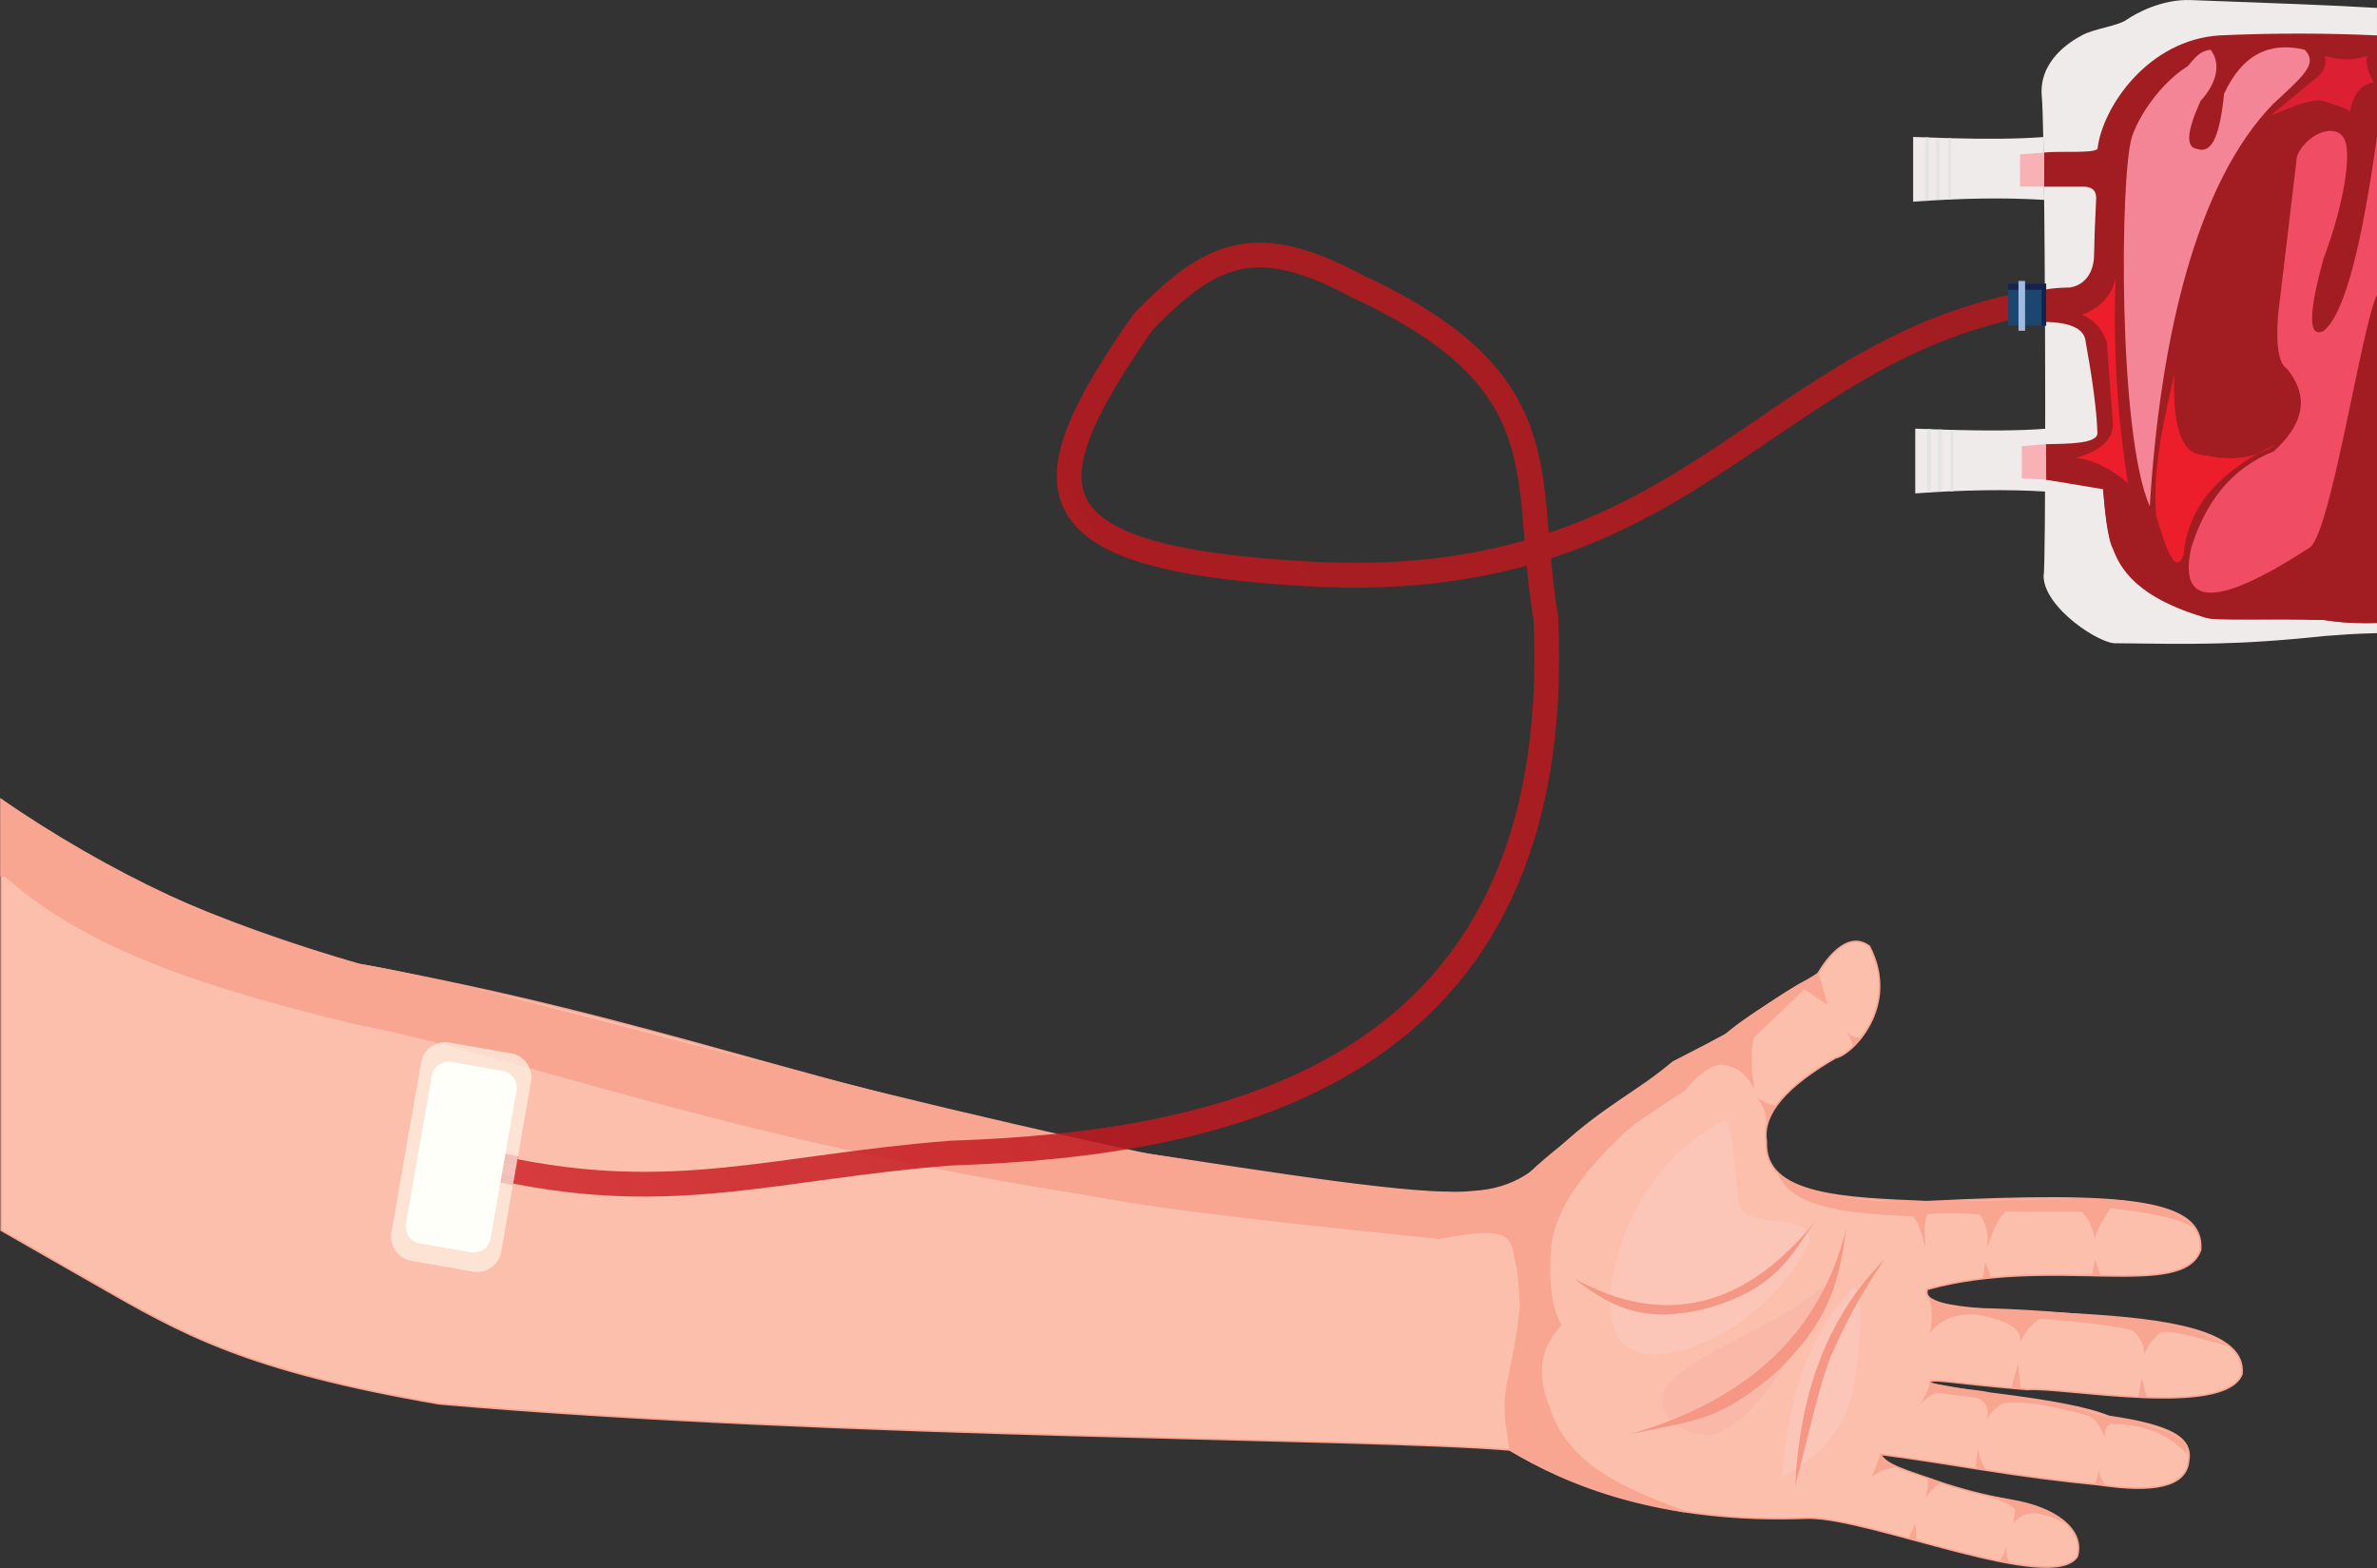 <svg width="1440" height="950" viewBox="0 0 1440 950" fill="none" xmlns="http://www.w3.org/2000/svg">
<rect x="0" y="0" width="1440" height="950" fill="#333333" stroke="none"/>
<g clip-path="url(#clip0_683_898)">
<path d="M0.726 484.465C56.259 527.071 130.932 559.001 217.561 584.257C406.812 619.16 482.457 656.805 689.309 698.323C770.773 710.567 860.218 725.262 891.359 721.969C919.234 720.518 931.713 707.811 946.515 693.841C972.242 670.253 993.501 660.461 1013.6 643.459C1011.94 644.083 1030.85 634.639 1045.67 626.645C1059.97 613.836 1102.54 589.015 1099.31 593.57C1105.18 581.805 1119.03 562.946 1132.51 573.261C1151.32 609.513 1122.04 638.962 1111.95 640.804C1082.7 657.748 1067.3 674.605 1070.03 691.36C1068.23 724.827 1118.69 725.784 1167.2 727.946C1291.89 721.664 1334.98 727.424 1333.16 757.032C1322.68 788.134 1242.83 760.02 1167.62 780.982C1156.97 806.761 1363.76 778.821 1358.17 832.394C1347.78 859.145 1248.3 839.851 1228.17 841.678C1182.93 838.008 1168.36 834.367 1169.18 837.704C1182.93 842.172 1193.9 841.504 1205.88 844C1242.99 848.656 1263.82 852.515 1277.67 858.013C1315.86 863.627 1328.41 871.185 1325.83 885.257C1324.12 900.909 1303.87 904.217 1271.76 899.401C1251.42 897.471 1226.69 894.396 1198.06 889.783C1179.7 886.838 1159.97 883.719 1139.25 880.963C1142.29 887.592 1155.75 891.001 1171.8 896.702C1186.18 901.809 1203.3 906.277 1218.96 908.903C1244.25 913.124 1263.04 926.02 1258.45 942.819C1243.48 965.943 1134.01 919.536 1095.74 919.536C1005.24 923.192 947.849 898.414 914.736 878.293C824.202 870.851 509.97 871.533 266.144 850.368C148.04 830.03 110.355 807.994 56.52 777.153L0.726 745.252L0.726 484.465Z" fill="#FBBFAC" stroke="#F8A592" stroke-miterlimit="10"/>
<path d="M3.425 530.8C53.545 575.016 123.11 597.429 215.036 619.943C298.779 635.001 441.087 689.808 657.357 723.289C712.991 733.995 788.868 741.219 871.725 750.069C904.288 744.048 916.216 743.831 917.783 761.427C918.842 765.678 920.061 768.042 921.222 791.064C918.581 818.714 913.662 832.786 912.327 845.624C910.934 856.475 913.778 868.661 914.736 878.308C946.05 896.354 981.689 908.134 1020.29 915.663C984.78 902.258 949.765 888.39 938.2 852.37C931.133 834.498 931.234 817.626 945.296 802.699C939.085 791.108 937.793 775.02 939.085 756.568C940.638 735.924 954.844 713.787 979.019 690.489C984.272 685.311 986.347 681.96 1020.3 660.33C1026.45 653.164 1032.91 646.578 1041.58 644.358C1053.3 645.141 1057.97 650.944 1061.98 657.226C1060.22 647.027 1059.97 637.337 1061.98 628.401L1093.03 598.546L1106.34 607.569L1101.37 589.784C1097.04 592.642 1092.97 594.919 1089.23 596.863C1069.44 608.86 1063.41 614.083 1045.65 626.689C1034.76 633.057 1023.93 639.092 1013.58 643.502C985.65 666.771 952.058 686.732 926.62 710.857C926.62 710.857 906.9 726.437 876.5 722.433C858.318 726.64 694.954 699.223 694.954 699.223C468.367 651.031 303.103 598.473 217.561 584.3C136.359 563.222 65.067 528.595 0.726 484.465L0.726 530.35L3.425 530.8Z" fill="#F8A592" stroke="#F8A592" stroke-miterlimit="10"/>
<path d="M1118.35 624.992C1120.85 628.14 1122.12 631.302 1122.18 634.45L1127.39 628.749C1123.9 628.662 1120.95 627.24 1118.37 624.992H1118.35Z" fill="#F8A592"/>
<path d="M1064.04 664.406C1070.22 671.283 1070.95 679.885 1069.76 689.082C1069.33 681.96 1071.45 675.562 1076.08 669.89C1071.13 668.962 1067.11 667.134 1064.04 664.406Z" fill="#F8A592"/>
<path d="M1076.72 710.03C1084.47 730.963 1115.32 735.098 1159.2 736.838C1162.44 741.234 1164.48 748.545 1166.51 755.886C1165.86 747.994 1165.41 740.305 1167.67 735.431C1177.76 734.836 1188.24 734.895 1199.03 735.518C1204.39 742.322 1204.18 749.111 1204.11 755.886C1206.36 747.486 1209.36 739.682 1214.92 733.937L1261.1 734.097C1265.96 738.289 1267.77 744.483 1269 751.055C1269.44 747.066 1272.76 740.552 1278.41 732.008C1302.83 734.372 1320.85 738.275 1330.18 744.237C1321.08 735.083 1307.14 727.249 1268.35 726.219C1249.24 726.19 1229.04 726.481 1210.63 727.09C1189.15 727.801 1170.08 727.757 1157.98 727.54C1136.97 728.396 1115.54 726.321 1093.45 719.546C1086.62 717.98 1081.52 714.193 1076.75 710.03H1076.72Z" fill="#F8A592"/>
<path d="M1168.86 786.103C1170.75 794.285 1170.71 801.408 1168.86 807.53C1175.09 800.436 1182.58 795.3 1198.55 796.388C1217.19 800.349 1225.04 805.121 1223.76 813.347C1226.99 806.064 1231.26 801.683 1236.06 798.797C1257.24 800.421 1276.58 802.496 1291.71 805.615C1297.78 811.2 1299.03 815.885 1298.95 820.339C1301.17 815.465 1304.05 810.837 1309.1 807.036C1318.62 805.861 1333.3 811.113 1350.74 815.552C1338.99 808.879 1324.7 802.931 1300.49 799.783C1259.4 795.445 1222.28 792.457 1193.63 792.312C1176.41 792.065 1178.09 789.962 1168.86 786.103Z" fill="#F8A592"/>
<path d="M1162.7 852.268C1166.21 845.537 1169.13 839.647 1169.17 837.733L1205.87 844.028L1250.75 850.774L1276.74 858.419C1287.64 859.086 1296.81 861.437 1305.11 864.657C1325.31 870.88 1324.32 875.914 1324.99 881.035C1313.81 868.878 1299.84 862.757 1278.65 862.568C1275.58 864.077 1274.76 866.92 1275.58 870.721C1271.92 865.992 1271.75 859.377 1263.1 856.997C1235.92 849.933 1225.41 848.685 1213.11 850.092C1209.49 852.471 1205.11 855.692 1203.7 860.813C1204.52 855.155 1205.21 849.527 1196.88 846.509L1172.93 843.767C1169.01 845.015 1165.73 847.989 1162.7 851.674" fill="#F8A592"/>
<path d="M1269.13 763.531L1267.25 772.684H1272.47L1269.13 762.762" fill="#F8A592"/>
<path d="M1202.7 764.198L1201.21 774.541L1206.19 774.005L1202.7 764.198Z" fill="#F8A592"/>
<path d="M1218.68 839.923L1222.55 826.069L1224.11 841.359L1218.68 839.923Z" fill="#F8A592"/>
<path d="M1295.31 846.335L1297.53 834.933L1300.54 846.553L1295.31 846.335Z" fill="#F8A592"/>
<path d="M1271.47 888.825C1271.34 892.437 1270.57 895.904 1268.9 899.139L1275.81 899.981C1272.28 895.643 1271.14 892.017 1271.48 888.825H1271.47Z" fill="#F8A592"/>
<path d="M1198.38 877.844L1196.71 888.825L1203.18 890.624C1200.47 886.374 1198.87 882.109 1198.38 877.858V877.844Z" fill="#F8A592"/>
<path d="M1139.23 880.977L1134.05 894.7C1137.1 891.857 1141.67 889.623 1149.54 888.724C1144.56 887.229 1140.28 885.257 1139.23 880.977Z" fill="#F8A592"/>
<path d="M1167.36 895.165C1168.76 898.849 1167.66 903.317 1166.22 907.887C1168.44 904.159 1171.17 900.663 1176.38 898.284L1167.37 895.165H1167.36Z" fill="#F8A592"/>
<path d="M1203.18 905.769C1212.53 909.222 1222.24 912.964 1220.67 915.634L1219.57 922.524C1222.93 919.057 1226.92 916.722 1232.2 916.649C1238.82 917.041 1244.81 919.681 1250.72 922.524C1243.75 914.995 1226.02 908.99 1203.18 905.769Z" fill="#F8A592"/>
<path d="M1211.47 944.705C1213.38 943.588 1214.5 940.077 1215.57 936.393C1215.17 939.903 1215.72 943.399 1217.23 946.91L1211.47 944.705Z" fill="#F8A592"/>
<path d="M1156.33 931.983L1160.33 922.539L1161 933.245L1155.6 931.794" fill="#F8A592"/>
<path d="M1123.52 779.503C1092.94 809.227 1083.44 850.716 1079.26 895.179C1101.75 882.399 1119.24 865.411 1123.52 837.341C1128.44 803.468 1128.36 784.42 1123.52 779.503Z" fill="#FBC5B8"/>
<path d="M1043 679.711C983.415 708.884 962.404 795.591 983.764 814.435C1006.55 834.527 1073.7 802.438 1096.22 751.896C1096.66 732.849 1058.38 746.123 1053.63 729.28C1051.27 720.867 1050.83 673.154 1042.98 679.711H1043Z" fill="#FBC5B8"/>
<path d="M1106.32 777.138C1084.69 799.957 1030.68 817.09 1011.71 837.341C998.739 852.355 1014.37 869.314 1035.93 869.314C1062.43 862.626 1085.11 825.765 1106.32 777.138Z" fill="#FAB8A9"/>
<path d="M953.813 774.541C1007.79 804.324 1057.17 792.588 1099.88 739.58C1085.21 759.585 1076.75 781.258 1031.66 793.139C999.523 800.465 979.744 795.083 953.799 774.556L953.813 774.541Z" fill="#F69685"/>
<path d="M1118.53 743.903C1102.56 809.386 1056.42 848.743 987.769 868.646C1033.01 859.391 1041.01 859.391 1073.28 833.714C1109.88 799.783 1113.98 775.194 1118.53 743.903Z" fill="#F69685"/>
<path d="M1141.79 762.762C1106.61 797.984 1090.22 844.768 1087.57 899.995C1095.66 869.024 1102.39 837.878 1109.53 820.673C1116.68 804.454 1126.9 783.884 1141.79 762.762Z" fill="#F69685"/>
</g>
<path d="M1218.5 186C1064.09 220.522 1017.39 361.398 790 347.5C620.074 337.564 622.667 295.165 692.5 195C735.033 150.854 762.392 141.355 822.5 173.5C947.748 231.67 921.806 288.495 936.5 374.5C949.052 651.554 742.692 692.891 576 698.5C469.572 706.805 408.262 730.267 304.5 708" stroke="url(#paint0_linear_683_898)" stroke-width="15"/>
<g clip-path="url(#clip1_683_898)">
<path opacity="0.65" d="M305.59 699.407L313.196 700.932L310.336 717.283L302.744 715.638L305.59 699.407Z" fill="#EF4B62" stroke="#EF4B62" stroke-miterlimit="10"/>
<path opacity="0.65" d="M304.918 700.085L313.604 701.764" stroke="#C62E3B" stroke-width="3" stroke-miterlimit="10"/>
<path opacity="0.65" d="M302.301 714.762L310.986 716.442" stroke="#C62E3B" stroke-width="3" stroke-miterlimit="10"/>
<path opacity="0.65" d="M304.422 702.655L313.108 704.334" stroke="#C73843" stroke-width="3" stroke-miterlimit="10"/>
<path opacity="0.65" d="M302.798 711.91L311.484 713.59" stroke="#C73843" stroke-width="3" stroke-miterlimit="10"/>
<path opacity="0.72" d="M309.601 638.051L272.348 631.525C264.248 630.106 256.531 635.522 255.112 643.622L237.086 746.525C235.667 754.625 241.083 762.342 249.183 763.761L286.436 770.287C294.536 771.706 302.253 766.29 303.672 758.19L321.698 655.287C323.117 647.187 317.701 639.47 309.601 638.051Z" fill="#FCF2E4"/>
<path d="M304.541 648.677L273.494 643.238C267.902 642.259 262.574 645.998 261.594 651.59L245.891 741.235C244.911 746.828 248.65 752.155 254.243 753.135L285.29 758.574C290.882 759.553 296.21 755.814 297.189 750.222L312.893 660.577C313.873 654.984 310.134 649.657 304.541 648.677Z" fill="#FFFFFA"/>
</g>
<g clip-path="url(#clip2_683_898)">
<path d="M1440 4.798C1414.61 3.23 1370.85 1.639 1327.32 0.048C1309.63 -0.694 1293.43 8.328 1288.22 12.025C1283 15.722 1268.87 17.326 1261.46 21.262C1254.05 25.199 1234.75 36.961 1236.96 58.941C1237.29 62.292 1237.59 71.302 1237.84 84.176C1239.28 156.088 1239.44 348.54 1238.01 348.54C1237.73 368.019 1272.72 390.79 1282.32 389.653C1327.7 390.179 1354.98 390.933 1408.16 385.262C1417.17 384.579 1425.77 383.874 1439.99 383.527L1439.99 4.798L1440 4.798Z" fill="#F0EBEB"/>
<path d="M1159 82.944L1159 122.179C1187.3 120.097 1214.59 119.582 1238.39 121.078L1237.87 83.004C1222.33 84.224 1202.81 84.284 1181.22 83.71C1174.03 83.518 1166.6 83.255 1159.01 82.944L1159 82.944Z" fill="#F0EBEB"/>
<path d="M1440 21.442C1410.39 20.078 1378.86 19.887 1344.51 21.442C1301.26 24.278 1274.1 64.613 1270.79 89.298C1272.25 93.426 1247.76 91.212 1238.38 92.409L1238.38 113.073L1263.11 113.073C1266.63 113.444 1269.65 114.545 1269.89 119.654C1269.06 136.202 1268.72 146.672 1268.6 154.401C1268.4 166.139 1262.3 172.78 1253.97 174.156C1246.96 174.24 1242.47 174.766 1238.8 175.437L1238.89 194.976C1254.2 195.311 1262.04 199.056 1263.3 205.793C1267.35 228.156 1270.17 247.791 1270.62 262.126C1270.99 268.982 1252.58 268.767 1239 269.078L1238.95 290.472C1252.93 292.398 1273.73 292.949 1274.1 296.323C1275.84 316.76 1277.78 329.036 1279.95 331.992C1288.17 353.745 1308.67 365.866 1334.64 373.691C1340.36 376.659 1379.13 374.301 1407.44 375.522C1423.44 378.059 1431.6 377.353 1440 377.353L1440 21.442Z" fill="#A21D21"/>
<path d="M1396.19 30.129C1404.73 38.876 1394.64 46.498 1376.99 63.058C1330.07 111.35 1308.52 206.319 1302.36 306.697C1283.13 263.622 1284.16 107.138 1291.5 82.956C1296.38 68.645 1309.6 49.979 1325.42 40.012C1329.58 35.298 1332.21 30.954 1339.2 30.141C1345.46 38.194 1343.35 50.051 1333.1 61.143C1325.27 78.445 1323.47 89.382 1331.17 90.231C1338.32 92.684 1344.39 86.809 1347.36 56.764C1358.47 32.785 1375.19 25.044 1396.21 30.153L1396.19 30.129Z" fill="#F38596"/>
<path d="M1440 82.717C1431.38 144.243 1421.19 189.58 1407.62 200.516C1397.91 205.087 1398.83 188.622 1407.62 156.615C1419.06 126.642 1425.92 91.128 1419.32 82.717C1412.73 74.305 1396.39 82.454 1391.52 94.61L1379.99 191.554C1378.86 208.09 1380.04 219.984 1385.48 223.382C1400.27 241.689 1394.08 257.998 1377.62 273.313C1350.69 284.118 1335.89 305.177 1327.5 331.657C1319.28 368.414 1343.66 367.876 1399.27 331.657C1412.01 323.245 1430.95 196.005 1440 178.739L1440 82.717Z" fill="#F04D65"/>
<path d="M1317.27 226.301C1310.87 255.389 1303.63 284.597 1306.3 312.452C1312.12 332.303 1317.87 348.995 1322.76 336.228C1325.78 304.483 1346.88 284.405 1378.74 269.102C1362.37 280.684 1345.39 278.028 1330.26 274.773C1319.45 270.478 1316.1 251.237 1317.28 226.301L1317.27 226.301Z" fill="#ED1E2B"/>
<path d="M1434.11 33.886C1424.66 37.045 1416.32 36.1 1408.33 33.886C1409.75 40.072 1407.29 43.733 1403.76 46.689L1375.41 70.105C1388.78 64.505 1402.16 58.894 1408.52 61.514C1419.81 64.96 1422.67 66.492 1423.52 67.545C1426.29 55.352 1431.47 50.626 1437.98 49.979C1435.18 44.332 1432.45 38.684 1434.14 33.886L1434.11 33.886Z" fill="#DC1F33"/>
<path d="M1238.38 286.846C1247.19 287.337 1271.82 292.638 1275.6 295.031C1276.29 293.403 1276.67 313.206 1282.33 328.546C1286.96 350.849 1307.15 362.312 1332.68 369.515C1343.08 372.925 1385.6 371.238 1404.29 370.855C1412.3 369.551 1418.84 372.1 1427.1 372.913C1432.39 373.464 1437.2 372.064 1440.01 369.336L1440.01 377.388C1429.08 377.747 1418.23 377.053 1407.45 375.558C1368.42 374.708 1344.25 375.737 1338.41 374.624C1310.11 366.703 1287.52 354.726 1279.97 332.016C1276.67 324.047 1275.07 310.741 1274.12 296.347L1238.98 290.496L1238.4 286.834L1238.38 286.846Z" fill="#A21D21"/>
<path d="M1281.6 168.868C1278.81 180.474 1271.14 186.828 1261.29 190.812C1267.47 193.014 1272.7 197.8 1276.3 207.097L1279.96 255.389C1281.1 266.098 1272.07 273.481 1257.64 277.334C1268.13 278.554 1278.62 283.676 1289.1 292.697C1282.58 251.417 1280.08 210.148 1281.6 168.868Z" fill="#ED1E2B"/>
<path d="M1181.21 83.71L1181.21 120.862" stroke="#E4E4E4" stroke-width="1.75" stroke-miterlimit="10"/>
<path d="M1173.96 83.495L1173.96 120.862" stroke="#E4E4E4" stroke-width="2.25" stroke-miterlimit="10"/>
<path d="M1167.36 83.267L1167.36 121.604" stroke="#E4E4E4" stroke-width="2.5" stroke-miterlimit="10"/>
<path d="M1238.38 92.409L1223.75 93.51L1223.75 112.989L1238.38 113.085L1238.38 92.409Z" fill="#F8B2B6"/>
<path d="M1160.27 259.649L1160.27 298.884C1188.57 296.802 1215.86 296.287 1239.66 297.783L1239.13 259.709C1223.6 260.929 1204.07 260.989 1182.49 260.415C1175.3 260.223 1167.87 259.96 1160.28 259.649L1160.27 259.649Z" fill="#F0EBEB"/>
<path d="M1182.48 260.415L1182.48 297.567" stroke="#E4E4E4" stroke-width="1.75" stroke-miterlimit="10"/>
<path d="M1175.23 260.199L1175.23 297.567" stroke="#E4E4E4" stroke-width="2.25" stroke-miterlimit="10"/>
<path d="M1168.63 259.972L1168.63 298.321" stroke="#E4E4E4" stroke-width="2.5" stroke-miterlimit="10"/>
<path d="M1239.44 269.126C1237.25 269.162 1230.3 269.784 1224.81 270.226L1224.81 289.706C1230.6 290.005 1236.11 290.316 1239.6 290.615L1239.44 269.126Z" fill="#F8B2B6"/>
<path d="M1239.58 197.226L1239.58 171.847L1216.58 171.847L1216.58 197.226L1239.58 197.226Z" fill="#1B466F"/>
<path d="M1236.79 197.226L1236.79 175.544L1216.58 175.544L1216.58 171.847L1239.58 171.847L1239.58 197.226L1236.79 197.226Z" fill="#15234B"/>
<path d="M1224.81 170.196L1224.81 200.372" stroke="#9FBBE2" stroke-width="4" stroke-miterlimit="10"/>
</g>
<defs>
<linearGradient id="paint0_linear_683_898" x1="1204" y1="179.5" x2="304" y2="717" gradientUnits="userSpaceOnUse">
<stop stop-color="#A21D21"/>
<stop offset="1" stop-color="#CD181F" stop-opacity="0.79"/>
</linearGradient>
<clipPath id="clip0_683_898">
<rect width="1359" height="467" fill="white" transform="translate(0 483)"/>
</clipPath>
<clipPath id="clip1_683_898">
<rect width="73.74" height="136.31" fill="white" transform="translate(250.516 629) rotate(6.536)"/>
</clipPath>
<clipPath id="clip2_683_898">
<rect width="390" height="281" fill="white" transform="translate(1440) rotate(90)"/>
</clipPath>
</defs>
</svg>
